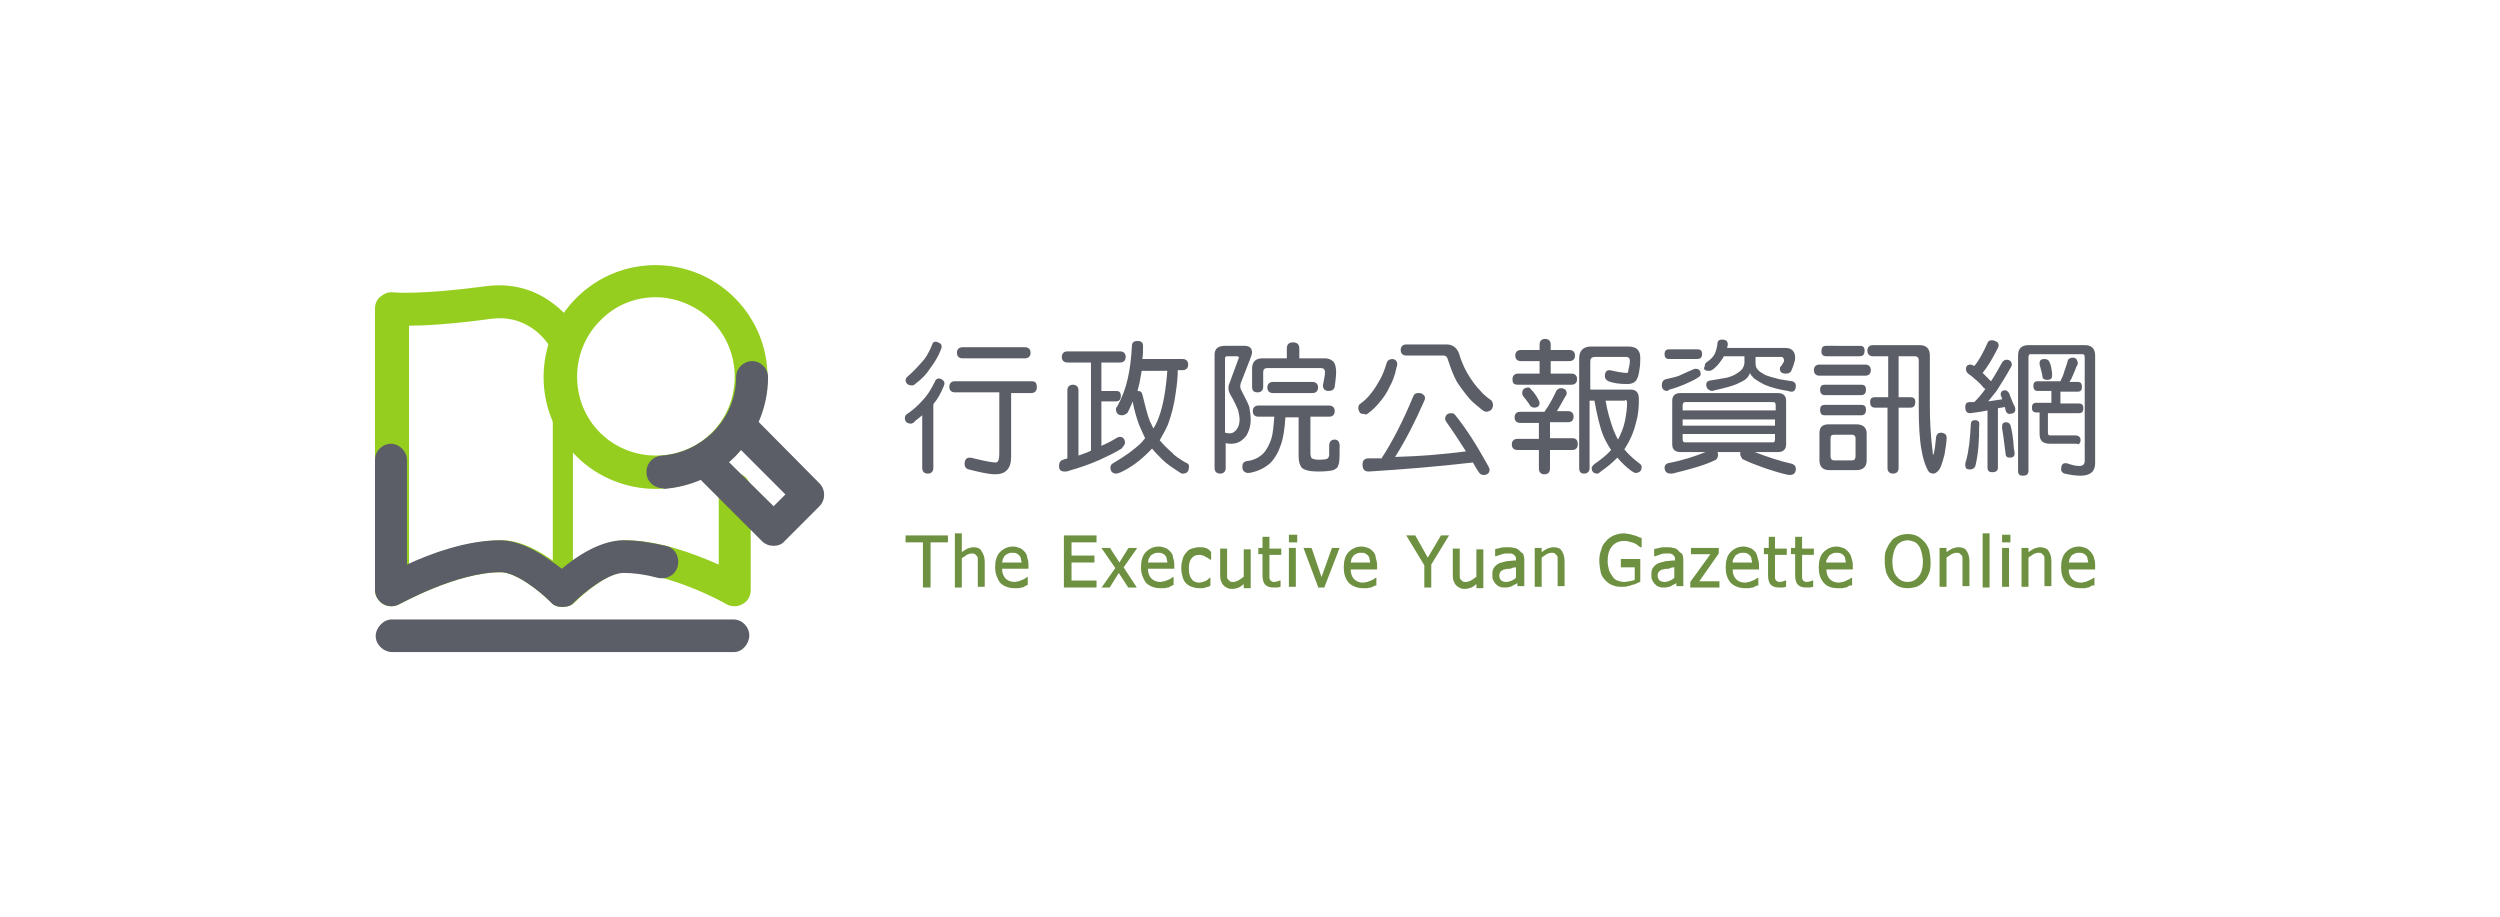 <?xml version="1.0" encoding="utf-8"?>
<!-- Generator: Adobe Illustrator 27.1.1, SVG Export Plug-In . SVG Version: 6.00 Build 0)  -->
<svg version="1.1" id="圖層_3" xmlns="http://www.w3.org/2000/svg" xmlns:xlink="http://www.w3.org/1999/xlink" x="0px" y="0px"
	 viewBox="0 0 360 132" style="enable-background:new 0 0 360 132;" xml:space="preserve">
<style type="text/css">
	.st0{fill:#95CE1F;}
	.st1{fill:#5C5E67;}
	.st2{fill:#6E9041;}
</style>
<g>
	<rect x="79.6" y="47" class="st0" width="2.9" height="38.3"/>
	<path class="st0" d="M81,87.4c-0.7,0-1.3-0.2-1.7-0.7c-1.6-1.6-5-4.3-7.2-4.3c-6.4,0-14.5,4.6-14.6,4.6c-0.7,0.4-1.6,0.4-2.3,0
		S54,85.8,54,85V44.4c0-0.7,0.3-1.3,0.8-1.7s1.1-0.7,1.9-0.6c0,0,3.6,0.4,13.4-0.9c8.6-1.1,12.8,5.9,13,6.2c0.7,1.1,0.3,2.6-0.8,3.2
		c-1.1,0.7-2.6,0.3-3.2-0.8c-0.1-0.2-2.8-4.6-8.3-3.9c-5.9,0.8-9.7,1-11.9,1v34.4c3.4-1.6,8.6-3.5,13.4-3.5c3.4,0,6.8,2.5,8.9,4.1
		c2-1.7,5.5-4.1,8.9-4.1c4.8,0,10,2,13.4,3.5V70.4c0-1.3,1.1-2.3,2.3-2.3c1.3,0,2.3,1.1,2.3,2.3V85c0,0.8-0.4,1.6-1.2,2
		c-0.7,0.4-1.6,0.4-2.3,0c-0.1-0.1-8.2-4.6-14.6-4.6c-2.3,0-5.8,2.9-7.2,4.3C82.3,87.2,81.7,87.4,81,87.4z"/>
	<path class="st1" d="M105.7,93.9H56.5c-1.3,0-2.4-1.1-2.4-2.3s1.1-2.4,2.3-2.4h49.2c1.3,0,2.3,1.1,2.3,2.3
		C107.9,92.7,106.9,93.9,105.7,93.9z"/>
	<path class="st0" d="M94.4,70.4c-4.1,0-8.3-1.6-11.4-4.7c-6.3-6.3-6.3-16.5,0-22.8s16.5-6.3,22.8,0s6.3,16.5,0,22.8
		C102.7,68.8,98.5,70.4,94.4,70.4z M94.4,42.8c-2.9,0-5.8,1.1-8,3.4c-4.4,4.4-4.4,11.7,0,16.1s11.7,4.4,16.1,0s4.4-11.7,0-16.1
		C100.3,44,97.3,42.8,94.4,42.8z"/>
	<path class="st1" d="M95.4,70.3c-1.2,0-2.3-1-2.3-2.2c-0.1-1.3,0.9-2.4,2.2-2.5c2.8-0.2,5.3-1.4,7.3-3.3c2.2-2.2,3.4-5,3.4-8
		c0-1.3,1.1-2.3,2.3-2.3c1.3,0,2.3,1.1,2.3,2.3c0,4.3-1.7,8.3-4.7,11.4c-2.8,2.8-6.4,4.4-10.3,4.7C95.5,70.3,95.5,70.3,95.4,70.3z"
		/>
	<path class="st1" d="M111.4,78.6c-0.6,0-1.2-0.2-1.7-0.7L99.5,67.7l3.3-3.3l8.6,8.5l1.7-1.7l-8.6-8.6l3.3-3.3L118,69.6
		c0.9,0.9,0.9,2.4,0,3.3l-5,5C112.6,78.4,112,78.6,111.4,78.6z"/>
	<path class="st1" d="M81,87.4c-0.7,0-1.3-0.2-1.7-0.7c-1.6-1.6-5-4.3-7.2-4.3c-6.4,0-14.5,4.6-14.6,4.6c-0.7,0.4-1.6,0.4-2.3,0
		S54,85.8,54,85V66.2c0-1.3,1.1-2.3,2.3-2.3s2.3,1.1,2.3,2.3v15.1c3.4-1.6,8.6-3.5,13.4-3.5c3.4,0,6.8,2.5,8.9,4.1
		c2-1.7,5.5-4.1,8.9-4.1c1.9,0,3.9,0.3,6.1,0.8c1.3,0.3,2,1.6,1.7,2.9s-1.6,2-2.9,1.7c-1.9-0.5-3.5-0.7-4.9-0.7
		c-2.3,0-5.8,2.9-7.2,4.3C82.3,87.2,81.7,87.4,81,87.4z"/>
</g>
<g>
	<path class="st1" d="M138.6,51.6h9c0.5,0,0.8-0.3,0.8-0.8s-0.3-0.8-0.8-0.8h-9c-0.5,0-0.8,0.3-0.8,0.8S138.1,51.6,138.6,51.6z"/>
	<path class="st1" d="M148.5,54.9h-11c-0.5,0-0.8,0.3-0.8,0.8c0,0.5,0.3,0.8,0.8,0.8h6.4v8.9c0,0.8-0.2,1.2-0.5,1.2
		c-0.5,0-1.6-0.2-3.2-0.6c-0.3-0.1-0.5-0.1-0.6-0.1c0,0,0,0,0,0c-0.4,0-0.7,0.3-0.7,0.9c0,0.4,0.2,0.7,0.6,0.8
		c1.6,0.4,2.9,0.7,3.8,0.7c1.5,0,2.3-0.8,2.3-2.5v-9.2h2.9c0.5,0,0.8-0.3,0.8-0.8C149.3,55.1,149.1,54.9,148.5,54.9z"/>
	<path class="st1" d="M135.2,54.5c-0.3,0-0.5,0.2-0.6,0.5c-0.5,1-1,1.9-1.8,2.7c-0.6,0.7-1.4,1.4-2.3,2c-0.1,0.1-0.2,0.3-0.2,0.5
		c0,0.5,0.3,0.8,0.9,0.8c0.1,0,0.4-0.1,0.6-0.4c0.3-0.2,0.6-0.5,1-0.8v7.6c0,0.5,0.3,0.8,0.8,0.8c0.5,0,0.8-0.3,0.8-0.8v-9.2
		c0.6-0.7,1.1-1.6,1.5-2.6c0.1-0.2,0.1-0.3,0.1-0.4c0-0.2-0.1-0.4-0.3-0.5C135.6,54.6,135.4,54.5,135.2,54.5z"/>
	<path class="st1" d="M131.4,55.5c0.1,0,0.3-0.1,0.5-0.3c0.8-0.6,1.5-1.3,2-2.1c0.6-0.8,1.2-1.7,1.6-2.8c0.1-0.2,0.1-0.3,0.1-0.4
		c0-0.2-0.1-0.4-0.3-0.5c-0.2-0.1-0.4-0.2-0.6-0.2c-0.3,0-0.4,0.2-0.5,0.5c-0.4,1-0.9,1.9-1.6,2.6c-0.6,0.7-1.3,1.4-2,2
		c-0.1,0.1-0.2,0.3-0.2,0.5C130.5,55.3,130.8,55.5,131.4,55.5z"/>
	<path class="st1" d="M170.7,66.6c-0.8-0.5-1.5-0.9-1.9-1.4c-0.7-0.6-1.3-1.2-1.8-1.8c0.4-0.7,0.8-1.4,1.2-2.3
		c0.5-1.4,0.9-2.9,1.1-4.5c0.2-1.3,0.3-2.4,0.3-3.3h0.7c0.5,0,0.8-0.3,0.8-0.8c0-0.5-0.3-0.8-0.8-0.8h-5.8c0.1-0.6,0.1-1.2,0.1-1.9
		c0-0.5-0.3-0.7-0.8-0.7c-0.5,0-0.8,0.2-0.8,0.7c-0.1,1.8-0.3,3.4-0.6,4.7c-0.3,1.4-0.8,2.7-1.5,4c-0.2,0.2-0.2,0.3-0.2,0.4
		c0,0.6,0.3,0.9,0.9,0.9c0.2,0,0.5-0.1,0.8-0.4l0,0c0.2-0.5,0.5-1,0.7-1.6c0.2,1.1,0.5,2.2,0.9,3.3c0.3,0.7,0.6,1.4,0.9,2
		c-0.2,0.2-0.3,0.4-0.5,0.6c-1,1-2.4,2-4.1,3c-0.2,0.1-0.4,0.3-0.4,0.6c0,0.6,0.3,0.9,0.9,0.9c0.1,0,0.3-0.1,0.6-0.2
		c1.5-0.7,2.8-1.7,4-2.9c0.2-0.2,0.3-0.3,0.5-0.5c0.4,0.5,1,1.1,1.5,1.6c0.6,0.6,1.5,1.2,2.6,1.9c0.1,0.1,0.2,0.1,0.3,0.1
		c0.6,0,0.9-0.3,0.9-0.9C171.3,67,171.1,66.7,170.7,66.6z M168.1,53.3c-0.2,2.8-0.6,5.1-1.2,6.7c-0.2,0.6-0.5,1.2-0.8,1.7
		c-0.2-0.3-0.3-0.7-0.5-1c-0.4-1-0.7-2.3-1.1-3.9c-0.1-0.4-0.3-0.5-0.7-0.5h0c0.1-0.4,0.2-0.8,0.3-1.2c0.1-0.5,0.2-1.1,0.3-1.7
		H168.1z"/>
	<path class="st1" d="M162,63.8c0-0.6-0.3-0.9-0.8-0.9c0,0,0,0,0,0l-0.3,0.1l0,0c-0.8,0.5-1.6,0.9-2.3,1.2v-6.4h2.1
		c0.5,0,0.7-0.3,0.7-0.8c0-0.5-0.2-0.7-0.7-0.7h-2.1v-4.1h2.7c0.5,0,0.8-0.3,0.8-0.8c0-0.5-0.3-0.8-0.8-0.8h-7.6
		c-0.5,0-0.8,0.3-0.8,0.8c0,0.5,0.3,0.8,0.8,0.8h3.4v12.7c0,0-0.1,0-0.2,0.1c-0.5,0.2-1,0.4-1.6,0.6v-9.4c0-0.5-0.3-0.8-0.8-0.8
		c-0.5,0-0.8,0.3-0.8,0.8V66c-0.2,0.1-0.4,0.1-0.6,0.2c-0.4,0.1-0.6,0.4-0.6,0.9c0,0.6,0.3,0.8,0.8,0.8c0.2,0,0.4,0,0.6-0.1
		c1.4-0.4,2.9-0.9,4.5-1.6c1.3-0.6,2.3-1.1,3.1-1.6C161.8,64.2,162,64,162,63.8z"/>
	<path class="st1" d="M180.1,60.4c0-0.6-0.1-1.2-0.2-1.8c-0.2-0.6-0.6-1.3-1.1-2.3c-0.1-0.2-0.2-0.4-0.2-0.6c0-0.2,0-0.4,0.1-0.6
		l1.4-3.6c0.1-0.3,0.2-0.6,0.2-0.7c0-0.7-0.4-1-1.1-1h-2.8c-1,0-1.5,0.4-1.5,1.3v16.3c0,0.5,0.3,0.8,0.8,0.8c0.5,0,0.8-0.3,0.8-0.8
		v-3.6c0.3,0.1,0.6,0.1,0.8,0.1c0.9,0,1.6-0.4,2.2-1.2C179.8,62.2,180.1,61.4,180.1,60.4z M177,55.3c-0.1,0.2-0.1,0.5-0.1,0.7
		c0,0.2,0.1,0.5,0.2,0.7c0.6,1,1,1.9,1.2,2.4c0.1,0.5,0.2,0.9,0.2,1.3c0,0.5-0.1,1-0.4,1.4c-0.3,0.4-0.6,0.6-1,0.6
		c-0.1,0-0.4,0-0.7-0.1V51.7c0-0.3,0.1-0.4,0.3-0.4h1.4c0.2,0,0.3,0.1,0.3,0.2L177,55.3z"/>
	<path class="st1" d="M192.2,63.3c-0.5,0-0.8,0.3-0.8,0.9v1.3c0,0.2-0.1,0.4-0.2,0.5c-0.1,0.1-0.4,0.2-1.3,0.2c-0.5,0-0.8-0.1-1-0.2
		c-0.1-0.1-0.2-0.4-0.2-0.7V60h2.7c0.5,0,0.8-0.3,0.8-0.8c0-0.5-0.3-0.8-0.8-0.8h-10.2c-0.5,0-0.8,0.3-0.8,0.8
		c0,0.5,0.3,0.8,0.8,0.8h2.3c-0.1,1.3-0.2,2.4-0.4,3.1c-0.3,0.9-0.7,1.7-1.2,2.2c-0.6,0.6-1.4,1-2.4,1.1c-0.4,0.1-0.6,0.3-0.6,0.8
		c0,0.5,0.2,0.8,0.7,0.9h0.3c1.2-0.2,2.2-0.7,3-1.4c0.7-0.7,1.2-1.6,1.6-2.8c0.3-0.9,0.5-2.2,0.6-3.8h1.9v5.6c0,0.8,0.2,1.4,0.5,1.7
		c0.4,0.3,1.1,0.5,2.3,0.5c1.1,0,1.8-0.1,2.2-0.2c0.4-0.2,0.7-0.4,0.7-0.7c0.2-0.3,0.2-1,0.2-2.4C193,63.7,192.7,63.3,192.2,63.3z"
		/>
	<path class="st1" d="M183.3,55c-0.5,0-0.8,0.3-0.8,0.8c0,0.5,0.3,0.8,0.8,0.8h5.7c0.5,0,0.8-0.3,0.8-0.8c0-0.5-0.3-0.8-0.8-0.8
		H183.3z"/>
	<path class="st1" d="M181.1,56.5c0.5,0,0.8-0.3,0.8-0.8v-2.1c0-0.4,0.2-0.6,0.6-0.6h7.7c0.4,0,0.6,0.2,0.6,0.6
		c0,0.3-0.1,0.9-0.3,1.9c0,0.5,0.3,0.8,0.8,0.8c0.5,0,0.8-0.2,0.9-0.6c0.1-0.8,0.2-1.5,0.2-2.1c0-0.6-0.1-1.1-0.3-1.4
		c-0.3-0.4-0.8-0.6-1.3-0.6h-3.7v-1.4c0-0.6-0.3-0.9-0.9-0.9s-0.9,0.3-0.9,0.9v1.4h-3.5c-1,0-1.5,0.5-1.5,1.5v2.6
		C180.3,56.3,180.6,56.5,181.1,56.5z"/>
	<path class="st1" d="M196.9,59.6c0.7-0.5,1.2-1,1.7-1.6c0.6-0.7,1.1-1.4,1.5-2.3c0.4-0.7,0.8-1.7,1-2.8c0.1-0.2,0.1-0.4,0.1-0.5
		c0-0.2-0.1-0.4-0.2-0.5c-0.1-0.1-0.3-0.2-0.5-0.2c-0.4,0-0.7,0.2-0.8,0.5c-0.3,1-0.6,1.8-1,2.5c-0.4,0.7-0.8,1.4-1.4,2.1
		c-0.4,0.5-0.9,1-1.5,1.4c-0.2,0.2-0.2,0.4-0.2,0.6c0,0.2,0.1,0.4,0.2,0.6c0.2,0.2,0.3,0.2,0.6,0.2
		C196.6,59.7,196.8,59.7,196.9,59.6z"/>
	<path class="st1" d="M209.5,59.7c-0.2-0.2-0.4-0.2-0.5-0.2c-0.6,0-0.9,0.3-0.9,0.9c0,0,0,0.1,0.2,0.4c1,1.4,1.9,2.8,2.8,4.2
		c-3.1,0.4-6.5,0.7-10.2,0.8c1.5-2.4,2.9-5.1,4.2-8.1c0.1-0.2,0.1-0.3,0.1-0.4c0-0.2-0.1-0.4-0.3-0.5c-0.2-0.2-0.4-0.2-0.7-0.2
		c-0.4,0-0.6,0.2-0.7,0.5c-1.5,3.6-3,6.5-4.5,8.8c0,0,0,0.1,0,0.1c-0.6,0-1.2,0-1.9,0c-0.6,0-0.9,0.3-0.9,0.9c0,0.7,0.3,1,0.9,1
		c4.8-0.3,9.8-0.7,15-1.3c0.3,0.5,0.6,1.1,1,1.6l0,0c0.2,0.1,0.3,0.2,0.5,0.2c0.6,0,0.9-0.3,0.9-0.8c0-0.1-0.1-0.3-0.2-0.5
		C212.7,64.2,211.2,61.8,209.5,59.7z"/>
	<path class="st1" d="M213.2,56.3c-0.6-0.6-1.1-1.3-1.5-1.9c-0.6-0.9-1.2-2.1-1.6-3.5c-0.3-0.8-0.9-1.3-1.8-1.3h-5.8
		c-0.5,0-0.8,0.3-0.8,0.8c0,0.5,0.3,0.8,0.8,0.8h5.4c0.3,0,0.5,0.2,0.6,0.6c0.4,1.2,0.8,2.3,1.3,3.2c0.6,0.9,1.2,1.7,1.8,2.4
		c0.4,0.5,1.1,1,1.8,1.6c0.2,0.2,0.5,0.3,0.7,0.3c0,0,0,0,0,0c0.5-0.1,0.8-0.3,0.9-0.9c0-0.3-0.1-0.5-0.2-0.7
		C214.1,57.2,213.5,56.7,213.2,56.3z"/>
	<path class="st1" d="M218.6,55.4h7.7c0.5,0,0.8-0.3,0.8-0.8c0-0.5-0.3-0.8-0.8-0.8h-3v-1.8h2.7c0.5,0,0.8-0.3,0.8-0.8
		c0-0.5-0.3-0.8-0.8-0.8h-2.7v-0.8c0-0.5-0.3-0.8-0.8-0.8c-0.5,0-0.8,0.3-0.8,0.8v0.8H219c-0.5,0-0.8,0.3-0.8,0.8
		c0,0.5,0.3,0.8,0.8,0.8h2.7v1.8h-3.1c-0.5,0-0.8,0.3-0.8,0.8C217.8,55.2,218,55.4,218.6,55.4z"/>
	<path class="st1" d="M220.1,55.8c-0.6,0-0.9,0.3-0.9,0.8c0,0.1,0,0.2,0.1,0.4l0,0c0.4,0.5,0.8,1,1.1,1.5l0,0
		c0.2,0.1,0.3,0.2,0.5,0.2c0.5,0,0.8-0.2,0.8-0.7c0-0.1-0.1-0.3-0.2-0.5c-0.3-0.6-0.7-1.1-1.1-1.5C220.3,55.8,220.2,55.8,220.1,55.8
		z"/>
	<path class="st1" d="M235.9,66.6c-0.8-0.6-1.5-1.3-2-1.9c0.1-0.1,0.1-0.2,0.2-0.3c0.7-1.1,1.2-2.3,1.5-3.6c0.3-1,0.4-2.1,0.4-3.3
		c0-1-0.4-1.4-1.2-1.4h-5.8v-4c0-0.5,0.2-0.7,0.7-0.7h4.5c0.3,0,0.5,0.2,0.5,0.5c0,0.5-0.1,0.9-0.2,1.3c0,0.3-0.1,0.4-0.1,0.4l0,0
		c0,0.1-0.1,0.1-0.2,0.1c-0.3,0-1.1-0.1-2.4-0.4c-0.5,0-0.7,0.3-0.7,0.9c0,0.3,0.2,0.5,0.5,0.7c0.8,0.3,1.7,0.4,2.7,0.4
		c0.5,0,0.9-0.1,1.2-0.4c0.3-0.3,0.5-0.9,0.6-1.8c0.1-0.6,0.1-1.2,0.1-1.6c0-1.1-0.6-1.6-1.7-1.6h-5.4c-1.1,0-1.7,0.6-1.7,1.7v15.8
		c0,0.5,0.2,0.8,0.7,0.8c0.5,0,0.8-0.3,0.8-0.8v-9.7h0.7v0c0.4,2.2,0.8,3.9,1.3,5.1c0.3,0.7,0.7,1.4,1.1,2c-0.6,0.7-1.5,1.4-2.5,2.1
		l0,0c-0.2,0.2-0.3,0.4-0.3,0.5c0,0.5,0.3,0.8,0.8,0.8c0.2,0,0.3-0.1,0.5-0.3c0.9-0.6,1.7-1.3,2.4-2c0.6,0.7,1.2,1.3,2,1.9
		c0.3,0.2,0.5,0.3,0.6,0.3c0.6,0,0.9-0.3,0.9-0.9C236.4,67,236.2,66.8,235.9,66.6z M234,57.6c0.1,0,0.3,0,0.3,0.4
		c0,0.7-0.1,1.6-0.3,2.6c-0.2,1-0.6,1.9-1,2.7c-0.3-0.5-0.5-1-0.7-1.5c-0.4-1.1-0.8-2.4-1.1-4.1H234z"/>
	<path class="st1" d="M226.4,63.1h-3.2v-2.3h2.6c0.5,0,0.8-0.3,0.8-0.8c0-0.5-0.3-0.8-0.8-0.8h-1.6c0.1-0.2,0.2-0.3,0.3-0.5
		c0.3-0.5,0.6-1.1,0.9-1.6c0.1-0.1,0.2-0.3,0.2-0.5c0-0.2-0.1-0.4-0.2-0.5c-0.2-0.1-0.3-0.2-0.6-0.2c-0.3,0-0.5,0.1-0.7,0.4
		c-0.3,0.7-0.7,1.4-1.1,2.1c-0.2,0.3-0.4,0.6-0.6,0.9h-3.5c-0.5,0-0.8,0.3-0.8,0.8c0,0.5,0.3,0.8,0.8,0.8h2.7v2.3h-3.1
		c-0.5,0-0.8,0.3-0.8,0.8c0,0.5,0.3,0.8,0.8,0.8h3.1v2.7c0,0.5,0.3,0.8,0.8,0.8c0.5,0,0.8-0.3,0.8-0.8v-2.7h3.2
		c0.5,0,0.8-0.3,0.8-0.8C227.2,63.3,226.9,63.1,226.4,63.1z"/>
	<path class="st1" d="M246.1,53.4c0.2,0,0.5-0.1,0.8-0.4c0.5-0.4,0.9-1,1.3-1.6c0,0,0-0.1,0-0.1h3v0.9c0,0.3-0.1,0.6-0.3,0.9
		c-0.2,0.3-0.5,0.5-1,0.8c-0.5,0.3-1.1,0.5-1.9,0.6c-0.5,0.1-1.1,0.2-1.8,0.3c-0.4,0.1-0.5,0.3-0.5,0.6c0,0.5,0.3,0.8,0.8,0.9
		c0.1,0,0.2,0,0.4-0.1c1.4-0.3,2.5-0.6,3.2-0.9c0.6-0.3,1.1-0.5,1.4-0.8c0.2-0.2,0.4-0.5,0.5-0.8c0.1,0.3,0.3,0.5,0.6,0.8
		c0.4,0.3,0.9,0.6,1.5,0.9c0.9,0.4,2.1,0.7,3.4,0.9c0.2,0.1,0.4,0.1,0.5,0.1c0,0,0,0,0,0c0.4,0,0.6-0.3,0.6-0.9
		c0-0.3-0.2-0.5-0.5-0.6l0,0c-0.7-0.1-1.4-0.2-1.9-0.3c-0.8-0.2-1.5-0.4-2-0.6c-0.5-0.3-0.9-0.5-1.1-0.8c-0.2-0.2-0.3-0.5-0.3-0.9
		v-0.9h3.7c0.1,0,0.4,0,0.4,0.6c0,0,0,0.1-0.1,0.2c-0.1,0.2-0.2,0.4-0.4,0.6l0,0c-0.1,0.1-0.1,0.2-0.1,0.3c0,0.5,0.3,0.7,0.9,0.7
		c0.3,0,0.5-0.1,0.7-0.3l0,0c0.2-0.5,0.4-0.9,0.5-1.4c0.1-0.2,0.1-0.4,0.1-0.6c0-0.9-0.5-1.4-1.4-1.4h-8.4c0-0.1,0.1-0.3,0.1-0.5
		c0-0.5-0.3-0.7-0.8-0.7c-0.5,0-0.7,0.2-0.7,0.7c-0.1,0.6-0.2,1-0.4,1.4c-0.2,0.4-0.6,0.8-1.2,1.2l0,0c-0.2,0.2-0.2,0.3-0.2,0.5
		C245.2,53.2,245.5,53.4,246.1,53.4z"/>
	<path class="st1" d="M240.4,51.7h4c0.4,0,0.7-0.2,0.7-0.7c0-0.5-0.2-0.7-0.7-0.7h-4c-0.5,0-0.7,0.2-0.7,0.7
		C239.7,51.5,239.9,51.7,240.4,51.7z"/>
	<path class="st1" d="M258.1,66.8c-1.8-0.4-3.6-1-5.4-1.7h3.3c0.8,0,1.2-0.4,1.2-1.1v-6.3c0-0.7-0.4-1.1-1.2-1.1h-14
		c-0.8,0-1.2,0.4-1.2,1.1V64c0,0.7,0.4,1.1,1.2,1.1h3.6c-1.5,0.6-3.3,1.2-5.4,1.6c-0.3,0.1-0.5,0.3-0.5,0.6c0,0.6,0.3,0.9,0.9,0.9
		c0.1,0,0.3,0,0.6-0.1c2.5-0.6,4.5-1.2,5.9-1.9l0,0c0.2-0.2,0.3-0.4,0.3-0.7c0-0.1,0-0.3-0.1-0.4h3.3c0,0.1,0,0.2,0,0.3
		c0,0.2,0.1,0.4,0.3,0.7l0,0c1,0.5,2.1,0.9,3.2,1.3c2.1,0.7,3.3,1,3.6,1c0.6,0,0.9-0.3,0.9-0.9C258.6,67.2,258.5,67,258.1,66.8z
		 M242.3,59.1v-0.7c0-0.3,0.1-0.5,0.4-0.5h12.6c0.3,0,0.4,0.1,0.4,0.5v0.7H242.3z M242.3,61.3v-0.9h13.3v0.9H242.3z M255.3,63.7
		h-12.6c-0.3,0-0.4-0.1-0.4-0.5v-0.7h13.3v0.7C255.6,63.6,255.5,63.7,255.3,63.7z"/>
	<path class="st1" d="M240.4,56.1c0.8-0.2,1.6-0.5,2.5-0.9c0.7-0.3,1.3-0.6,1.7-0.9c0.2-0.1,0.3-0.3,0.3-0.4c0-0.6-0.3-0.8-0.8-0.8
		l-0.3,0.1c-0.9,0.4-1.6,0.7-2,0.9c-0.5,0.2-1.1,0.3-1.9,0.5c-0.4,0.1-0.6,0.4-0.6,0.9c0,0.5,0.3,0.8,0.8,0.8
		C240.2,56.2,240.3,56.2,240.4,56.1z"/>
	<path class="st1" d="M262.8,59.8h5.2c0.5,0,0.7-0.3,0.7-0.8c0-0.5-0.2-0.7-0.7-0.7h-5.2c-0.5,0-0.7,0.2-0.7,0.7
		C262.1,59.6,262.3,59.8,262.8,59.8z"/>
	<path class="st1" d="M263,51.3h4.8c0.3,0,0.7-0.1,0.7-0.8c0-0.5-0.2-0.7-0.7-0.7H263c-0.5,0-0.7,0.2-0.7,0.7
		C262.2,51,262.5,51.3,263,51.3z"/>
	<path class="st1" d="M267.3,61.1h-3.9c-1,0-1.4,0.4-1.4,1.3v3.9c0,0.9,0.5,1.4,1.4,1.4h3.9c1,0,1.5-0.5,1.5-1.4v-3.9
		C268.8,61.6,268.3,61.1,267.3,61.1z M267.2,63.1v2.6c0,0.4-0.2,0.6-0.5,0.6h-2.6c-0.3,0-0.5-0.2-0.5-0.6v-2.6
		c0-0.4,0.2-0.5,0.5-0.5h2.6C267,62.6,267.2,62.8,267.2,63.1z"/>
	<path class="st1" d="M279.6,62.3c-0.5,0-0.7,0.2-0.8,0.6c-0.2,2.3-0.4,2.6-0.4,2.6c0,0-0.1,0-0.1-0.5c-0.3-2.3-0.4-4.5-0.4-6.4
		v-7.4c0-1-0.5-1.5-1.5-1.5h-6.7c-0.5,0-0.8,0.3-0.8,0.8c0,0.5,0.3,0.8,0.8,0.8h2.2v5.9H270c-0.5,0-0.7,0.2-0.7,0.7
		c0,0.5,0.2,0.8,0.7,0.8h1.8v8.7c0,0.5,0.3,0.8,0.8,0.8c0.5,0,0.8-0.3,0.8-0.8v-8.7h1.7c0.5,0,0.7-0.3,0.7-0.8
		c0-0.5-0.2-0.7-0.7-0.7h-1.7v-5.9h2.3c0.4,0,0.6,0.2,0.6,0.6v6.8c0,2.4,0.1,4.5,0.4,6.1c0.2,1.2,0.5,2.1,0.8,2.7
		c0.2,0.5,0.5,0.7,0.9,0.7c0.3,0,0.5-0.2,0.8-0.5c0.3-0.4,0.5-1.1,0.8-2.2c0.2-1.1,0.3-1.9,0.3-2.2
		C280.4,62.6,280.1,62.4,279.6,62.3z"/>
	<path class="st1" d="M268.6,52.5h-6.6c-0.5,0-0.8,0.3-0.8,0.8c0,0.5,0.3,0.8,0.8,0.8h6.6c0.5,0,0.8-0.3,0.8-0.8
		C269.4,52.8,269.1,52.5,268.6,52.5z"/>
	<path class="st1" d="M268,56.9c0.5,0,0.7-0.3,0.7-0.8c0-0.5-0.2-0.7-0.7-0.7h-5.2c-0.5,0-0.7,0.2-0.7,0.7c0,0.5,0.2,0.8,0.7,0.8
		H268z"/>
	<path class="st1" d="M300.2,49.7h-8.1c-1,0-1.5,0.5-1.5,1.5v16.6c0,0.5,0.2,0.7,0.7,0.7c0.5,0,0.8-0.2,0.8-0.7V51.5
		c0-0.3,0.1-0.5,0.2-0.5h7.6c0.1,0,0.3,0,0.3,0.5v14.8c0,0.5-0.2,0.8-0.8,0.8c-0.4,0-0.9-0.1-1.5-0.3c-0.2-0.1-0.3-0.1-0.5-0.1
		c-0.4,0-0.6,0.3-0.6,0.9c0,0.3,0.2,0.5,0.5,0.6c0.9,0.2,1.6,0.3,2.3,0.3c1.4,0,2.1-0.6,2.1-1.8V51.2
		C301.7,50.2,301.2,49.7,300.2,49.7z"/>
	<path class="st1" d="M299.6,63.4c0-0.5-0.3-0.7-0.8-0.7h-3.6c-0.2,0-0.3-0.1-0.3-0.4v-2.8h4.4c0.5,0,0.7-0.2,0.7-0.7
		c0-0.5-0.2-0.7-0.7-0.7h-2.6v-1.7h2.5c0.3,0,0.6-0.1,0.6-0.7c0-0.6-0.3-0.7-0.6-0.7H298l0.3-0.5c0.2-0.5,0.5-1.1,0.7-1.7
		c0.1-0.1,0.2-0.3,0.2-0.5c0-0.2-0.1-0.4-0.2-0.6c-0.1-0.1-0.3-0.2-0.5-0.2c-0.3,0-0.5,0.1-0.7,0.3l0,0c-0.2,0.8-0.5,1.5-0.7,2.2
		c-0.1,0.3-0.3,0.6-0.4,0.9h-3.3c-0.4,0-0.6,0.2-0.6,0.7c0,0.4,0.2,0.7,0.6,0.7h2v1.7h-2.1c-0.5,0-0.7,0.2-0.7,0.7
		c0,0.5,0.2,0.7,0.7,0.7h0.4v3.1c0,1,0.5,1.4,1.5,1.4h3.9C299.3,64.1,299.6,63.8,299.6,63.4z"/>
	<path class="st1" d="M294.8,54.7c0.6,0,0.7-0.3,0.7-0.6c0-0.1,0-0.2,0-0.4c-0.1-0.7-0.2-1.3-0.4-1.6c-0.1-0.3-0.4-0.4-0.7-0.4
		c-0.6,0-0.7,0.3-0.7,0.6l0,0.2c0.1,0.4,0.3,1,0.4,1.6C294.1,54.5,294.3,54.7,294.8,54.7z"/>
	<path class="st1" d="M284.4,60.5c-0.4,0-0.6,0.2-0.6,0.6c-0.1,2.1-0.3,3.9-0.7,5.3c-0.1,0.2-0.1,0.4-0.1,0.6c0,0.4,0.2,0.6,0.6,0.6
		c0.5,0,0.8-0.2,0.9-0.7c0.4-1.7,0.5-3.6,0.5-5.6C285.1,60.8,284.9,60.5,284.4,60.5z"/>
	<path class="st1" d="M289.5,61.2c-0.1-0.2-0.3-0.4-0.6-0.4c-0.5,0-0.6,0.3-0.6,0.6l0,0.3c0.2,1,0.3,2.2,0.5,3.6
		c0,0.4,0.2,0.6,0.6,0.6c0.6,0,0.7-0.3,0.7-0.6c0-0.1,0-0.3-0.1-0.7C289.9,63,289.7,61.9,289.5,61.2z"/>
	<path class="st1" d="M289.3,56.6c-0.2-0.2-0.3-0.4-0.5-0.4c-0.5,0-0.7,0.2-0.7,0.6c0,0.1,0,0.2,0.1,0.3c0,0.1,0.1,0.2,0.1,0.4
		c-0.6,0.1-1.3,0.2-2,0.3c0.4-0.5,0.8-1,1.2-1.5c0.7-1.1,1.4-2.2,2-3.3c0.1-0.2,0.2-0.3,0.2-0.5c0-0.2-0.1-0.4-0.2-0.5
		c-0.1-0.1-0.3-0.2-0.5-0.2c-0.3,0-0.5,0.1-0.7,0.4c-0.5,0.9-1,1.8-1.6,2.7c-0.4-0.4-0.8-0.8-1.2-1.2c0.8-1,1.5-2.2,2.2-3.6
		c0.1-0.2,0.1-0.3,0.1-0.4c0-0.2-0.1-0.4-0.3-0.5c-0.2-0.1-0.4-0.2-0.7-0.2c-0.3,0-0.5,0.1-0.6,0.4c-0.6,1.3-1.2,2.5-1.9,3.3
		c0,0,0,0,0,0c-0.2-0.1-0.4-0.2-0.5-0.2c-0.5,0-0.7,0.2-0.7,0.7c0,0.2,0.1,0.4,0.3,0.6l0,0c0.4,0.3,0.7,0.5,1,0.8
		c0.4,0.3,0.8,0.7,1.3,1.3c0.1,0,0.1,0.1,0.2,0.1c-0.5,0.7-1,1.3-1.6,1.9c-0.2,0-0.4,0-0.6,0c-0.5,0-0.7,0.2-0.7,0.7
		c0,0.6,0.2,0.9,0.7,0.9h0c0.8-0.1,1.6-0.2,2.5-0.4v8.2c0,0.5,0.2,0.7,0.7,0.7c0.5,0,0.8-0.2,0.8-0.7v-8.5c0.3-0.1,0.7-0.1,1-0.2
		c0,0.2,0.1,0.3,0.1,0.5c0.1,0.3,0.3,0.5,0.5,0.5c0.6,0,0.9-0.2,0.9-0.6c0-0.2,0-0.3-0.1-0.5C289.8,58,289.6,57.3,289.3,56.6z"/>
</g>
<g>
	<polygon class="st2" points="130.4,78.1 132.9,78.1 132.9,84.6 134,84.6 134,78.1 136.5,78.1 136.5,77.1 130.4,77.1 	"/>
	<path class="st2" d="M140.2,78.8c-0.3,0-0.6,0.1-0.9,0.2c-0.2,0.1-0.5,0.3-0.8,0.5v-2.7h-1v7.8h1v-4.2c0.2-0.2,0.5-0.3,0.7-0.5
		c0.2-0.1,0.5-0.2,0.7-0.2c0.2,0,0.4,0,0.5,0.1c0.1,0.1,0.2,0.2,0.3,0.3c0.1,0.1,0.1,0.3,0.1,0.5c0,0.2,0,0.5,0,0.7v3.2h1v-3.6
		c0-0.7-0.2-1.2-0.5-1.6C141.2,79,140.7,78.8,140.2,78.8z"/>
	<path class="st2" d="M147.5,79.4c-0.2-0.2-0.4-0.4-0.7-0.5c-0.3-0.1-0.6-0.2-0.9-0.2c-0.8,0-1.4,0.3-1.9,0.8
		c-0.5,0.5-0.7,1.3-0.7,2.2c0,0.9,0.3,1.6,0.7,2.2c0.5,0.5,1.2,0.8,2.1,0.8c0.2,0,0.4,0,0.6,0c0.1,0,0.3-0.1,0.5-0.1
		c0.1,0,0.3-0.1,0.4-0.2c0.2-0.1,0.3-0.1,0.4-0.2l0,0v-1.1h-0.1l0,0c-0.1,0.1-0.2,0.1-0.3,0.2c-0.1,0.1-0.2,0.1-0.4,0.2
		c-0.2,0.1-0.3,0.1-0.5,0.2c-0.2,0-0.4,0.1-0.6,0.1c-0.6,0-1-0.2-1.3-0.5c-0.3-0.3-0.5-0.8-0.5-1.4h3.8v-0.6c0-0.4-0.1-0.8-0.2-1.1
		C147.9,79.9,147.7,79.6,147.5,79.4z M144.4,80.5c0.1-0.2,0.2-0.3,0.3-0.5c0.1-0.1,0.3-0.2,0.5-0.3c0.2-0.1,0.4-0.1,0.6-0.1
		c0.2,0,0.4,0,0.6,0.1c0.2,0.1,0.3,0.2,0.4,0.3c0.1,0.1,0.2,0.3,0.2,0.4c0,0.2,0.1,0.4,0.1,0.6h-2.8
		C144.3,80.9,144.4,80.7,144.4,80.5z"/>
	<polygon class="st2" points="153.2,84.6 157.9,84.6 157.9,83.6 154.3,83.6 154.3,81 157.6,81 157.6,80 154.3,80 154.3,78.1 
		157.9,78.1 157.9,77.1 153.2,77.1 	"/>
	<polygon class="st2" points="163.7,78.9 162.5,78.9 161.2,81 159.9,79 159.9,78.9 158.6,78.9 160.6,81.8 158.7,84.5 158.6,84.6 
		159.8,84.6 161.1,82.5 162.4,84.5 162.4,84.6 163.7,84.6 161.8,81.7 163.7,79 	"/>
	<path class="st2" d="M168.5,79.4c-0.2-0.2-0.4-0.4-0.7-0.5c-0.3-0.1-0.6-0.2-0.9-0.2c-0.8,0-1.4,0.3-1.9,0.8
		c-0.5,0.5-0.7,1.3-0.7,2.2c0,0.9,0.3,1.6,0.7,2.2c0.5,0.5,1.2,0.8,2.1,0.8c0.2,0,0.4,0,0.6,0c0.1,0,0.3-0.1,0.5-0.1
		c0.1,0,0.3-0.1,0.4-0.2c0.2-0.1,0.3-0.1,0.4-0.2l0,0v-1.1h-0.1l0,0c-0.1,0.1-0.2,0.1-0.3,0.2c-0.1,0.1-0.2,0.1-0.4,0.2
		c-0.2,0.1-0.3,0.1-0.5,0.2c-0.2,0-0.4,0.1-0.6,0.1c-0.6,0-1-0.2-1.3-0.5c-0.3-0.3-0.5-0.8-0.5-1.4h3.8v-0.6c0-0.4-0.1-0.8-0.2-1.1
		C168.9,79.9,168.7,79.6,168.5,79.4z M165.4,80.5c0.1-0.2,0.2-0.3,0.3-0.5c0.1-0.1,0.3-0.2,0.5-0.3c0.2-0.1,0.4-0.1,0.6-0.1
		c0.2,0,0.4,0,0.6,0.1c0.2,0.1,0.3,0.2,0.4,0.3c0.1,0.1,0.2,0.3,0.2,0.4c0,0.2,0.1,0.4,0.1,0.6h-2.8
		C165.3,80.9,165.4,80.7,165.4,80.5z"/>
	<path class="st2" d="M173.6,78.9c-0.3-0.1-0.6-0.1-0.9-0.1c-0.4,0-0.7,0.1-1.1,0.2c-0.3,0.1-0.6,0.3-0.8,0.6
		c-0.2,0.2-0.4,0.5-0.5,0.9s-0.2,0.8-0.2,1.3c0,0.5,0.1,0.9,0.2,1.3c0.1,0.4,0.3,0.7,0.5,0.9c0.2,0.2,0.5,0.4,0.8,0.5
		s0.7,0.2,1.1,0.2c0.2,0,0.4,0,0.5,0c0.1,0,0.3-0.1,0.4-0.1c0.1,0,0.2-0.1,0.4-0.1c0.1-0.1,0.3-0.1,0.3-0.2l0,0v-1.1h-0.1l0,0
		c-0.2,0.2-0.4,0.4-0.7,0.5c-0.3,0.1-0.6,0.2-0.8,0.2c-0.5,0-0.9-0.2-1.1-0.5c-0.3-0.4-0.4-0.9-0.4-1.5c0-0.7,0.1-1.2,0.4-1.5
		c0.3-0.4,0.7-0.5,1.1-0.5c0.2,0,0.3,0,0.5,0.1c0.2,0,0.3,0.1,0.4,0.2c0.2,0.1,0.3,0.1,0.4,0.2c0.1,0.1,0.2,0.1,0.3,0.2l0,0h0.1
		v-1.1l0,0C174.1,79.1,173.9,79,173.6,78.9z"/>
	<path class="st2" d="M179,83.1c-0.2,0.2-0.4,0.3-0.7,0.5c-0.2,0.1-0.5,0.2-0.7,0.2c-0.2,0-0.4,0-0.5-0.1c-0.1-0.1-0.2-0.2-0.3-0.3
		c-0.1-0.1-0.1-0.3-0.1-0.5c0-0.2,0-0.4,0-0.7v-3.2h-1v3.6c0,0.4,0,0.7,0.1,1c0.1,0.3,0.2,0.5,0.4,0.7c0.2,0.2,0.4,0.3,0.6,0.4
		c0.2,0.1,0.5,0.1,0.7,0.1c0.3,0,0.6-0.1,0.9-0.2c0.2-0.1,0.5-0.3,0.7-0.5v0.6h1v-5.6h-1V83.1z"/>
	<path class="st2" d="M182.8,77.3h-1v1.6h-0.6v0.9h0.6v3c0,0.6,0.1,1.1,0.4,1.4c0.3,0.3,0.7,0.4,1.2,0.4c0.2,0,0.3,0,0.5,0
		c0.2,0,0.4-0.1,0.5-0.1l0,0v-0.9h-0.1l0,0c-0.1,0-0.2,0.1-0.3,0.1c-0.1,0-0.3,0.1-0.4,0.1c-0.2,0-0.4,0-0.5-0.1
		c-0.1-0.1-0.2-0.1-0.2-0.2c-0.1-0.1-0.1-0.3-0.1-0.4c0-0.1,0-0.4,0-0.6v-2.6h1.7v-0.9h-1.7V77.3z"/>
	<rect x="185.6" y="78.9" class="st2" width="1" height="5.6"/>
	<rect x="185.6" y="77" class="st2" width="1.2" height="1.1"/>
	<polygon class="st2" points="190.3,83.1 188.9,79 188.8,78.9 187.7,78.9 189.8,84.5 189.8,84.6 190.7,84.6 192.9,78.9 191.8,78.9 	
		"/>
	<path class="st2" d="M197.7,79.4c-0.2-0.2-0.4-0.4-0.7-0.5c-0.3-0.1-0.6-0.2-0.9-0.2c-0.8,0-1.4,0.3-1.9,0.8
		c-0.5,0.5-0.7,1.3-0.7,2.2c0,0.9,0.2,1.6,0.7,2.2c0.5,0.5,1.2,0.8,2.1,0.8c0.2,0,0.4,0,0.6,0c0.1,0,0.3-0.1,0.5-0.1
		c0.1,0,0.3-0.1,0.4-0.2l0.1,0c0.1-0.1,0.2-0.1,0.3-0.1l0,0v-1.1h-0.1l0,0c-0.1,0.1-0.2,0.1-0.3,0.2c-0.1,0.1-0.2,0.1-0.4,0.2
		c-0.2,0.1-0.3,0.1-0.5,0.2c-0.2,0-0.4,0.1-0.6,0.1c-0.6,0-1-0.2-1.3-0.5c-0.3-0.3-0.5-0.8-0.5-1.4h3.8v-0.6c0-0.4-0.1-0.8-0.2-1.1
		C198.1,79.9,197.9,79.6,197.7,79.4z M194.6,80.5c0.1-0.2,0.2-0.3,0.3-0.5c0.1-0.1,0.3-0.2,0.5-0.3s0.4-0.1,0.6-0.1
		c0.2,0,0.5,0,0.6,0.1c0.2,0.1,0.3,0.2,0.4,0.3c0.1,0.1,0.2,0.3,0.2,0.4c0,0.2,0.1,0.4,0.1,0.6h-2.8
		C194.5,80.9,194.6,80.7,194.6,80.5z"/>
	<polygon class="st2" points="205.6,80.3 203.8,77.1 203.7,77.1 202.5,77.1 205.1,81.4 205.1,84.6 206.1,84.6 206.1,81.3 
		208.6,77.2 208.7,77.1 207.5,77.1 	"/>
	<path class="st2" d="M212.5,83.1c-0.2,0.2-0.4,0.3-0.7,0.5c-0.2,0.1-0.5,0.2-0.7,0.2c-0.2,0-0.4,0-0.5-0.1
		c-0.1-0.1-0.2-0.2-0.3-0.3c-0.1-0.1-0.1-0.3-0.1-0.5c0-0.2,0-0.4,0-0.7v-3.2h-1v3.6c0,0.4,0,0.7,0.1,1c0.1,0.3,0.2,0.5,0.4,0.7
		c0.2,0.2,0.4,0.3,0.6,0.4c0.2,0.1,0.5,0.1,0.7,0.1c0.3,0,0.6-0.1,0.9-0.2c0.2-0.1,0.5-0.3,0.7-0.5v0.6h1v-5.6h-1V83.1z"/>
	<path class="st2" d="M218.7,79.2c-0.2-0.2-0.5-0.3-0.7-0.3c-0.3-0.1-0.6-0.1-1-0.1c-0.3,0-0.6,0-1,0.1c-0.3,0.1-0.6,0.1-0.7,0.2
		l0,0v1h0.1l0,0c0.3-0.1,0.6-0.2,0.9-0.3c0.3-0.1,0.5-0.1,0.7-0.1c0.2,0,0.4,0,0.5,0c0.2,0,0.3,0.1,0.4,0.1c0.1,0.1,0.2,0.2,0.3,0.3
		c0.1,0.1,0.1,0.3,0.1,0.5v0.1c-0.5,0-0.9,0.1-1.3,0.1c-0.4,0.1-0.8,0.2-1.1,0.3c-0.4,0.2-0.6,0.4-0.8,0.7c-0.2,0.3-0.2,0.6-0.2,1
		c0,0.3,0,0.5,0.1,0.7c0.1,0.2,0.2,0.4,0.4,0.6c0.2,0.2,0.3,0.3,0.6,0.4c0.2,0.1,0.4,0.1,0.7,0.1c0.3,0,0.5,0,0.7-0.1
		c0.2,0,0.3-0.1,0.5-0.2c0.1-0.1,0.2-0.1,0.4-0.2c0.1-0.1,0.2-0.1,0.2-0.2v0.5h1v-3.8c0-0.4-0.1-0.7-0.2-0.9
		C219.1,79.6,218.9,79.4,218.7,79.2z M218.3,81.7v1.5c-0.2,0.2-0.4,0.3-0.6,0.4c-0.2,0.1-0.5,0.2-0.8,0.2c-0.3,0-0.6-0.1-0.7-0.2
		c-0.2-0.2-0.3-0.4-0.3-0.7c0-0.3,0.1-0.5,0.2-0.6c0.2-0.2,0.4-0.3,0.6-0.3c0.2-0.1,0.5-0.1,0.8-0.1
		C217.9,81.7,218.1,81.7,218.3,81.7z"/>
	<path class="st2" d="M223.7,78.8c-0.3,0-0.6,0.1-0.9,0.2c-0.2,0.1-0.5,0.3-0.8,0.5v-0.6h-1v5.6h1v-4.2c0.2-0.2,0.5-0.3,0.7-0.5
		c0.2-0.1,0.5-0.2,0.7-0.2c0.2,0,0.4,0,0.5,0.1c0.1,0.1,0.2,0.2,0.3,0.3c0.1,0.1,0.1,0.3,0.1,0.5c0,0.2,0,0.5,0,0.7v3.2h1v-3.6
		c0-0.7-0.2-1.2-0.5-1.6C224.7,79,224.3,78.8,223.7,78.8z"/>
	<path class="st2" d="M233.7,81.7h1.7v1.8c-0.2,0.1-0.4,0.1-0.7,0.2c-0.3,0-0.5,0.1-0.8,0.1c-0.4,0-0.7-0.1-1-0.2s-0.5-0.3-0.7-0.6
		c-0.2-0.3-0.4-0.6-0.5-0.9c-0.1-0.4-0.2-0.8-0.2-1.3c0-0.9,0.2-1.6,0.6-2.1c0.4-0.5,1-0.8,1.7-0.8c0.3,0,0.6,0,0.8,0.1
		c0.3,0.1,0.5,0.1,0.7,0.2c0.2,0.1,0.4,0.2,0.5,0.3c0.1,0.1,0.3,0.2,0.4,0.3l0,0h0.2v-1.3l0,0c-0.1-0.1-0.3-0.1-0.5-0.2
		c-0.2-0.1-0.4-0.2-0.6-0.2c-0.2-0.1-0.4-0.1-0.7-0.2c-0.2,0-0.5-0.1-0.7-0.1c-0.5,0-1,0.1-1.5,0.3c-0.4,0.2-0.8,0.4-1.1,0.8
		c-0.3,0.3-0.6,0.7-0.7,1.2c-0.2,0.5-0.3,1-0.3,1.6c0,0.6,0.1,1.2,0.2,1.7s0.4,0.9,0.7,1.2c0.3,0.3,0.7,0.6,1.1,0.7
		c0.4,0.2,0.9,0.2,1.4,0.2c0.3,0,0.5,0,0.7-0.1c0.2,0,0.4-0.1,0.7-0.2c0.2,0,0.4-0.1,0.6-0.2c0.2-0.1,0.4-0.2,0.5-0.2l0,0v-3.3h-2.8
		V81.7z"/>
	<path class="st2" d="M241.6,79.2c-0.2-0.2-0.5-0.3-0.7-0.3c-0.3-0.1-0.6-0.1-1-0.1c-0.3,0-0.6,0-1,0.1c-0.3,0.1-0.6,0.1-0.7,0.2
		l0,0v1h0.1l0,0c0.3-0.1,0.6-0.2,0.9-0.3c0.3-0.1,0.5-0.1,0.7-0.1c0.2,0,0.4,0,0.5,0c0.2,0,0.3,0.1,0.4,0.1c0.1,0.1,0.2,0.2,0.3,0.3
		c0.1,0.1,0.1,0.3,0.1,0.5v0.1c-0.5,0-0.9,0.1-1.3,0.1c-0.4,0.1-0.8,0.2-1.1,0.3c-0.4,0.2-0.6,0.4-0.8,0.7c-0.2,0.3-0.2,0.6-0.2,1
		c0,0.3,0,0.5,0.1,0.7c0.1,0.2,0.2,0.4,0.4,0.6c0.2,0.2,0.3,0.3,0.6,0.4c0.2,0.1,0.4,0.1,0.7,0.1c0.3,0,0.5,0,0.7-0.1
		c0.2,0,0.3-0.1,0.5-0.2c0.1-0.1,0.2-0.1,0.4-0.2c0.1-0.1,0.2-0.1,0.2-0.2v0.5h1v-3.8c0-0.4-0.1-0.7-0.2-0.9
		C241.9,79.6,241.8,79.4,241.6,79.2z M241.1,81.7v1.5c-0.2,0.2-0.4,0.3-0.6,0.4c-0.2,0.1-0.5,0.2-0.8,0.2c-0.3,0-0.6-0.1-0.7-0.2
		c-0.2-0.2-0.3-0.4-0.3-0.7c0-0.3,0.1-0.5,0.2-0.6c0.2-0.2,0.4-0.3,0.6-0.3c0.2-0.1,0.5-0.1,0.8-0.1
		C240.7,81.7,240.9,81.7,241.1,81.7z"/>
	<polygon class="st2" points="247.5,79.7 247.5,79.7 247.5,78.9 243.5,78.9 243.5,79.8 246.3,79.8 243.4,83.8 243.4,83.8 
		243.4,84.6 247.6,84.6 247.6,83.7 244.7,83.7 	"/>
	<path class="st2" d="M252.7,79.4c-0.2-0.2-0.4-0.4-0.7-0.5c-0.3-0.1-0.6-0.2-0.9-0.2c-0.8,0-1.4,0.3-1.9,0.8
		c-0.5,0.5-0.7,1.3-0.7,2.2c0,0.9,0.2,1.6,0.7,2.2c0.5,0.5,1.2,0.8,2.1,0.8c0.2,0,0.4,0,0.6,0c0.1,0,0.3-0.1,0.5-0.1
		c0.1,0,0.3-0.1,0.4-0.2l0.1,0c0.1-0.1,0.2-0.1,0.3-0.1l0,0v-1.1h-0.1l0,0c-0.1,0.1-0.2,0.1-0.3,0.2c-0.1,0.1-0.2,0.1-0.4,0.2
		c-0.2,0.1-0.3,0.1-0.5,0.2c-0.2,0-0.4,0.1-0.6,0.1c-0.6,0-1-0.2-1.3-0.5c-0.3-0.3-0.5-0.8-0.5-1.4h3.8v-0.6c0-0.4-0.1-0.8-0.2-1.1
		C253,79.9,252.9,79.6,252.7,79.4z M249.6,80.5c0.1-0.2,0.2-0.3,0.3-0.5c0.1-0.1,0.3-0.2,0.5-0.3s0.4-0.1,0.6-0.1
		c0.2,0,0.5,0,0.6,0.1c0.2,0.1,0.3,0.2,0.4,0.3c0.1,0.1,0.2,0.3,0.2,0.4c0,0.2,0.1,0.4,0.1,0.6h-2.8
		C249.5,80.9,249.5,80.7,249.6,80.5z"/>
	<path class="st2" d="M255.7,77.3h-1v1.6H254v0.9h0.6v3c0,0.6,0.1,1.1,0.4,1.4c0.3,0.3,0.7,0.4,1.2,0.4c0.2,0,0.3,0,0.5,0
		c0.2,0,0.4-0.1,0.5-0.1l0,0v-0.9h-0.1l0,0c-0.1,0-0.2,0.1-0.3,0.1c-0.1,0-0.3,0.1-0.4,0.1c-0.2,0-0.4,0-0.5-0.1
		c-0.1-0.1-0.2-0.1-0.2-0.2c-0.1-0.1-0.1-0.3-0.1-0.4c0-0.1,0-0.4,0-0.6v-2.6h1.7v-0.9h-1.7V77.3z"/>
	<path class="st2" d="M259.5,77.3h-1v1.6h-0.6v0.9h0.6v3c0,0.6,0.1,1.1,0.4,1.4c0.3,0.3,0.7,0.4,1.2,0.4c0.2,0,0.3,0,0.5,0
		c0.2,0,0.4-0.1,0.5-0.1l0,0v-0.9h-0.1l0,0c-0.1,0-0.2,0.1-0.3,0.1c-0.1,0-0.3,0.1-0.4,0.1c-0.2,0-0.4,0-0.5-0.1
		c-0.1-0.1-0.2-0.1-0.2-0.2c-0.1-0.1-0.1-0.3-0.1-0.4c0-0.1,0-0.4,0-0.6v-2.6h1.7v-0.9h-1.7V77.3z"/>
	<path class="st2" d="M266.1,79.4c-0.2-0.2-0.4-0.4-0.7-0.5c-0.3-0.1-0.6-0.2-0.9-0.2c-0.8,0-1.4,0.3-1.9,0.8
		c-0.5,0.5-0.7,1.3-0.7,2.2c0,0.9,0.2,1.6,0.7,2.2s1.2,0.8,2.1,0.8c0.2,0,0.4,0,0.6,0c0.1,0,0.3-0.1,0.5-0.1c0.1,0,0.3-0.1,0.4-0.2
		c0.1-0.1,0.3-0.1,0.4-0.1l0.1,0v-1.1h-0.1l0,0c-0.1,0.1-0.2,0.1-0.3,0.2c-0.1,0.1-0.3,0.1-0.4,0.2c-0.2,0.1-0.3,0.1-0.5,0.2
		c-0.2,0-0.4,0.1-0.6,0.1c-0.6,0-1-0.2-1.3-0.5c-0.3-0.3-0.5-0.8-0.5-1.4h3.8v-0.6c0-0.4-0.1-0.8-0.2-1.1
		C266.5,79.9,266.3,79.6,266.1,79.4z M263.1,80.5c0.1-0.2,0.2-0.3,0.3-0.5c0.1-0.1,0.3-0.2,0.5-0.3c0.2-0.1,0.4-0.1,0.6-0.1
		c0.2,0,0.4,0,0.6,0.1c0.2,0.1,0.3,0.2,0.4,0.3c0.1,0.1,0.2,0.3,0.2,0.4c0,0.2,0.1,0.4,0.1,0.6h-2.8C262.9,80.9,263,80.7,263.1,80.5
		z"/>
	<path class="st2" d="M277.1,78c-0.3-0.3-0.6-0.6-1-0.8c-0.4-0.2-0.9-0.3-1.4-0.3c-0.5,0-1,0.1-1.4,0.3c-0.4,0.2-0.8,0.4-1,0.8
		c-0.3,0.3-0.5,0.8-0.7,1.2c-0.2,0.5-0.2,1-0.2,1.6c0,0.6,0.1,1.2,0.2,1.6c0.2,0.5,0.4,0.9,0.7,1.2c0.3,0.3,0.6,0.6,1,0.8
		c0.4,0.2,0.9,0.3,1.4,0.3c0.5,0,0.9-0.1,1.3-0.2c0.4-0.2,0.8-0.4,1.1-0.8c0.3-0.3,0.5-0.7,0.7-1.2c0.2-0.5,0.2-1,0.2-1.6
		c0-0.6-0.1-1.2-0.2-1.7C277.6,78.7,277.4,78.3,277.1,78z M276.9,80.8c0,1-0.2,1.7-0.6,2.2c-0.4,0.5-0.9,0.8-1.6,0.8
		s-1.2-0.3-1.6-0.8c-0.4-0.5-0.6-1.2-0.6-2.2c0-0.5,0.1-0.9,0.2-1.3c0.1-0.4,0.3-0.7,0.4-0.9c0.2-0.3,0.4-0.4,0.7-0.6
		c0.3-0.1,0.6-0.2,0.9-0.2c0.3,0,0.6,0.1,0.9,0.2c0.3,0.1,0.5,0.3,0.7,0.6c0.2,0.2,0.3,0.6,0.4,0.9
		C276.8,79.9,276.9,80.4,276.9,80.8z"/>
	<path class="st2" d="M282,78.8c-0.3,0-0.6,0.1-0.9,0.2c-0.2,0.1-0.5,0.3-0.8,0.5v-0.6h-1v5.6h1v-4.2c0.2-0.2,0.5-0.3,0.7-0.5
		c0.2-0.1,0.5-0.2,0.7-0.2c0.2,0,0.4,0,0.5,0.1c0.1,0.1,0.2,0.2,0.3,0.3c0.1,0.1,0.1,0.3,0.1,0.5c0,0.2,0,0.5,0,0.7v3.2h1v-3.6
		c0-0.7-0.2-1.2-0.5-1.6C283,79,282.6,78.8,282,78.8z"/>
	<rect x="285.5" y="76.8" class="st2" width="1" height="7.8"/>
	<rect x="288.3" y="77" class="st2" width="1.2" height="1.1"/>
	<rect x="288.3" y="78.9" class="st2" width="1" height="5.6"/>
	<path class="st2" d="M293.8,78.8c-0.3,0-0.6,0.1-0.9,0.2c-0.2,0.1-0.5,0.3-0.8,0.5v-0.6h-1v5.6h1v-4.2c0.2-0.2,0.5-0.3,0.7-0.5
		c0.2-0.1,0.5-0.2,0.7-0.2c0.2,0,0.4,0,0.5,0.1c0.1,0.1,0.2,0.2,0.3,0.3c0.1,0.1,0.1,0.3,0.1,0.5c0,0.2,0,0.5,0,0.7v3.2h1v-3.6
		c0-0.7-0.2-1.2-0.5-1.6C294.7,79,294.3,78.8,293.8,78.8z"/>
	<path class="st2" d="M301.7,81.3c0-0.4-0.1-0.8-0.2-1.1c-0.1-0.3-0.3-0.6-0.5-0.8c-0.2-0.2-0.4-0.4-0.7-0.5
		c-0.3-0.1-0.6-0.2-0.9-0.2c-0.8,0-1.4,0.3-1.9,0.8c-0.5,0.5-0.7,1.3-0.7,2.2c0,0.9,0.2,1.6,0.7,2.2s1.2,0.8,2.1,0.8
		c0.2,0,0.4,0,0.6,0c0.1,0,0.3-0.1,0.5-0.1c0.1,0,0.3-0.1,0.4-0.2c0.1-0.1,0.3-0.1,0.4-0.1l0.1,0v-1.1h-0.1l0,0
		c-0.1,0.1-0.2,0.1-0.3,0.2c-0.1,0.1-0.3,0.1-0.4,0.2c-0.2,0.1-0.3,0.1-0.5,0.2c-0.2,0-0.4,0.1-0.6,0.1c-0.6,0-1-0.2-1.3-0.5
		c-0.3-0.3-0.5-0.8-0.5-1.4h3.8V81.3z M298,80.5c0.1-0.2,0.2-0.3,0.3-0.5c0.1-0.1,0.3-0.2,0.5-0.3c0.2-0.1,0.4-0.1,0.6-0.1
		c0.2,0,0.4,0,0.6,0.1c0.2,0.1,0.3,0.2,0.4,0.3c0.1,0.1,0.2,0.3,0.2,0.4c0,0.2,0.1,0.4,0.1,0.6h-2.8C297.9,80.9,298,80.7,298,80.5z"
		/>
</g>
</svg>
